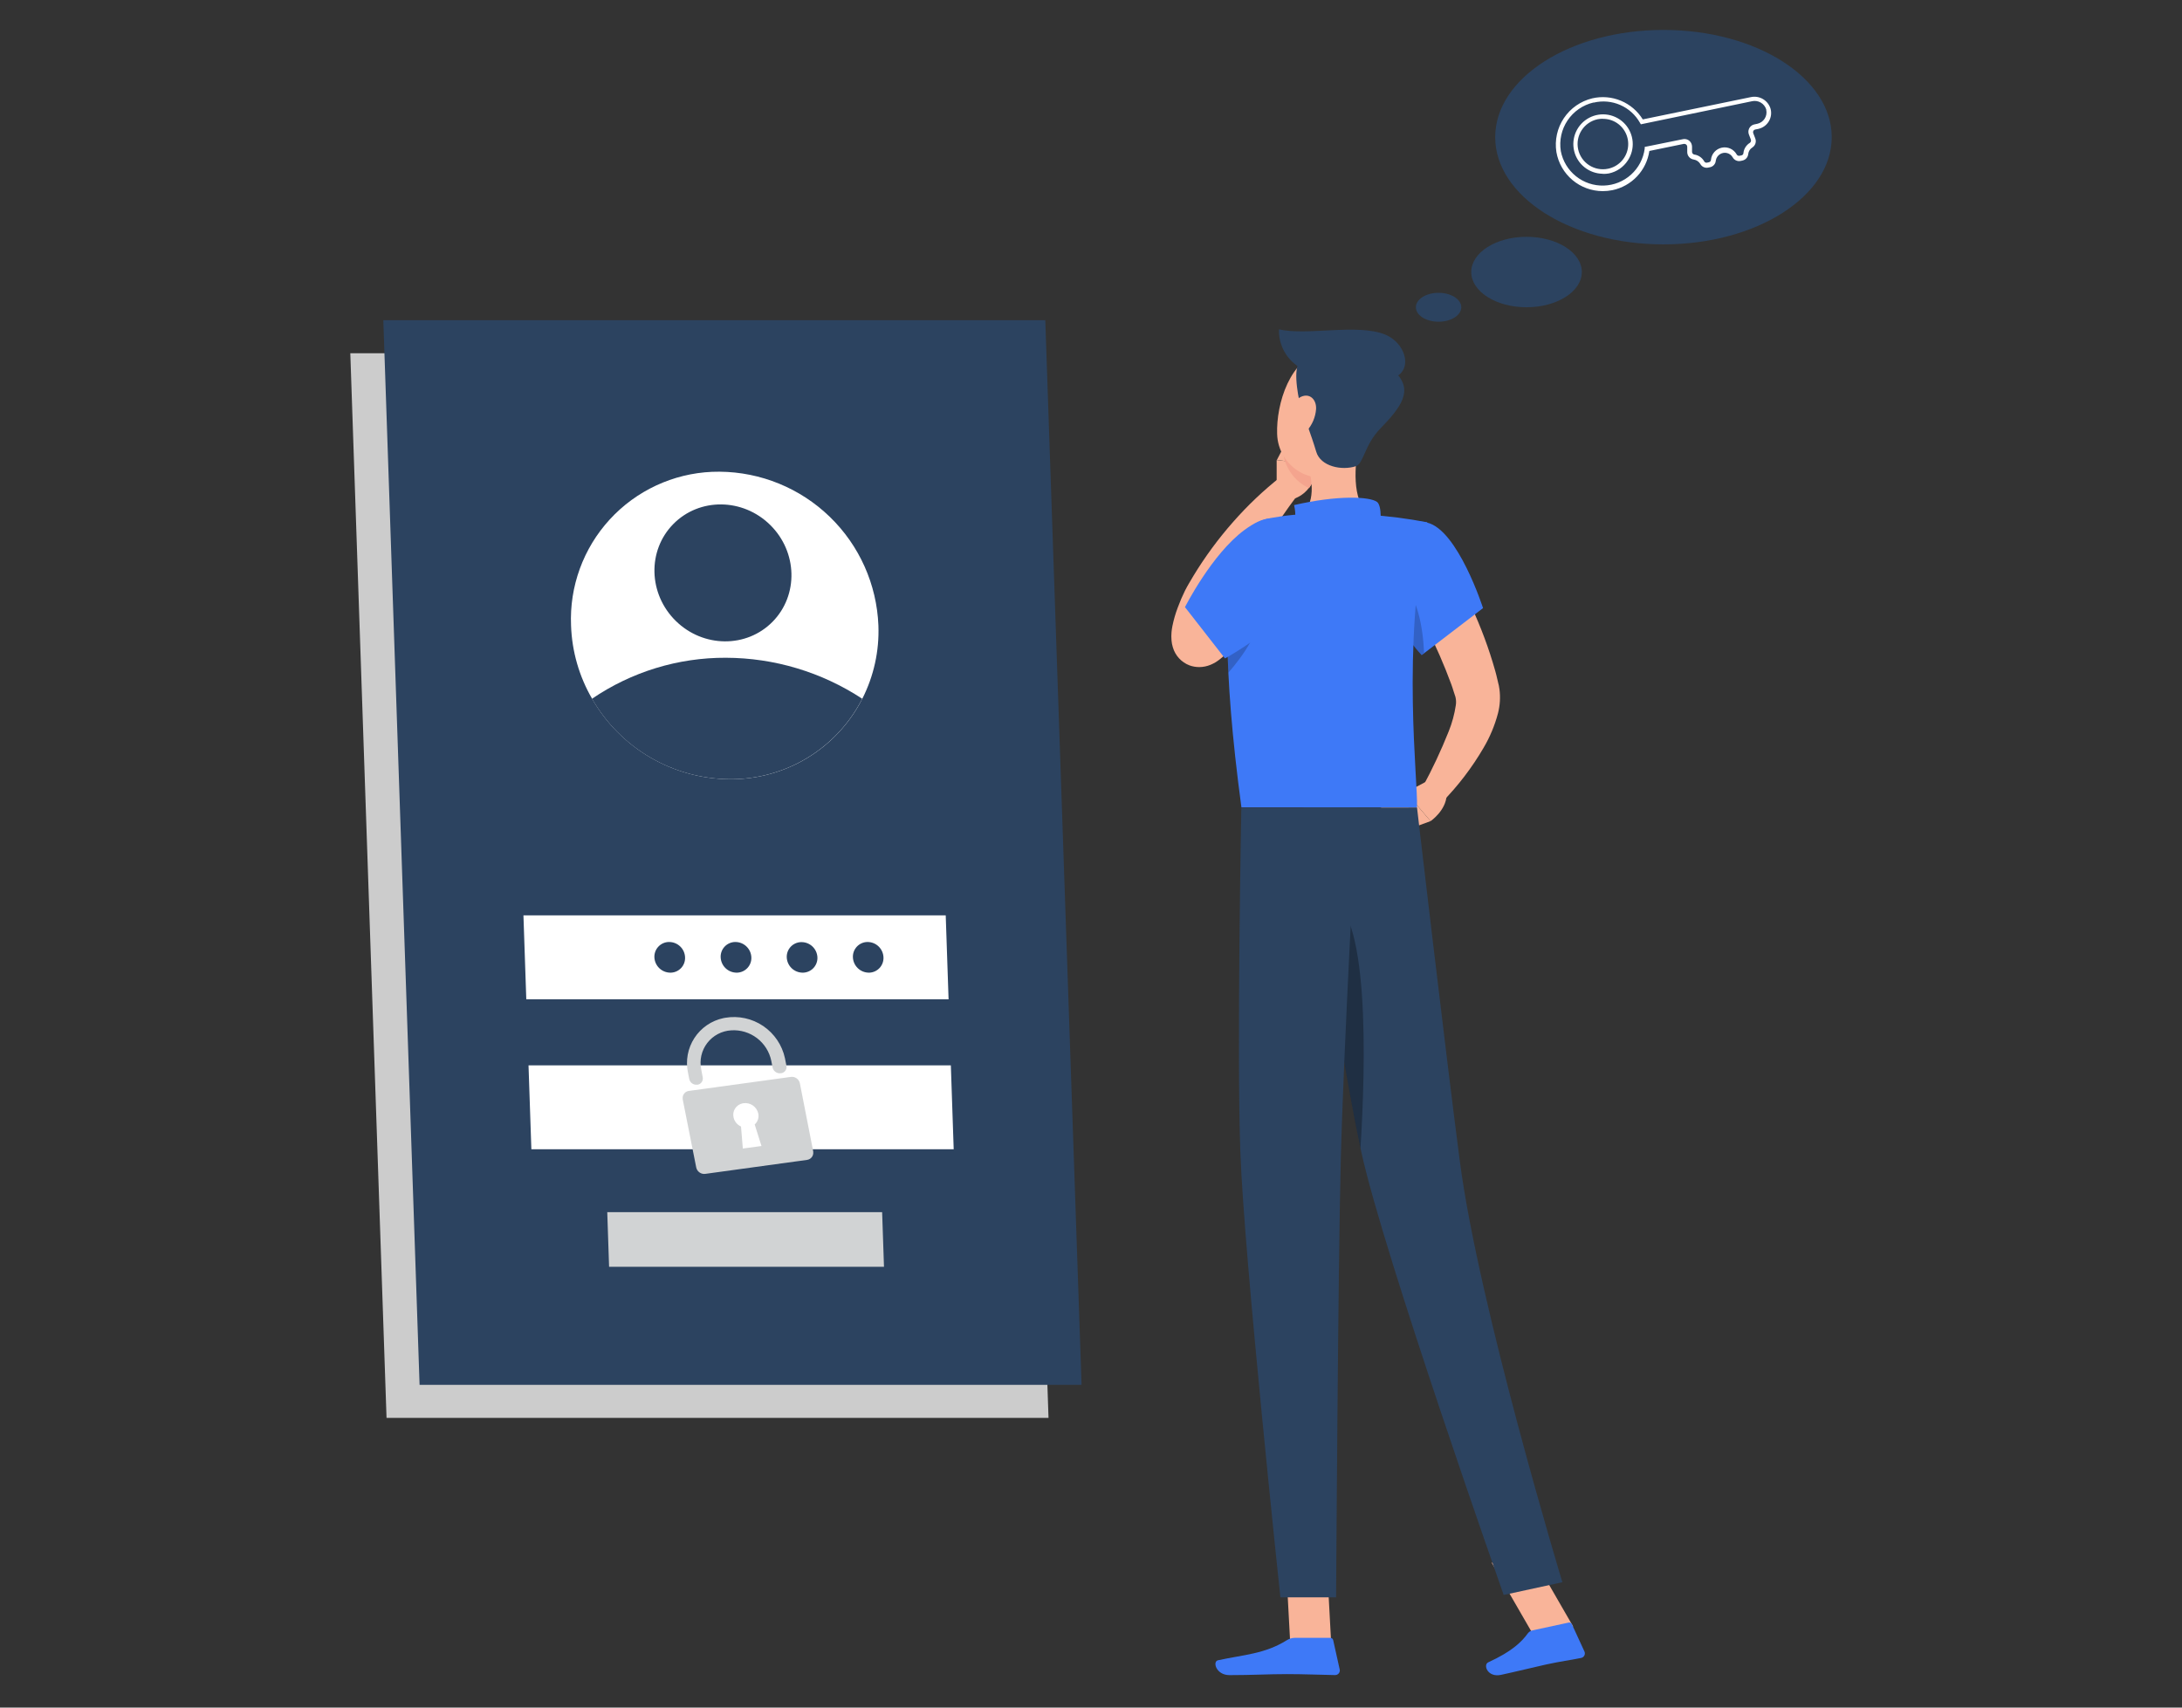 <svg width="230" height="180" viewBox="0 0 230 180" fill="none" xmlns="http://www.w3.org/2000/svg">
<rect x="0" y="0" width="230" height="180" fill="#333333" stroke="none"/>
<g id="Forget Password">
<path id="Vector" d="M110.522 149.464H40.744L36.925 37.237H106.703L110.522 149.464Z" fill="#CCCCCC"/>
<path id="Vector_2" d="M114.006 145.979H44.226L40.404 33.752H110.182L114.006 145.979Z" fill="#2C4360"/>
<path id="Vector_3" d="M90.625 79.933C98.096 72.332 97.778 59.905 89.914 52.174C82.051 44.444 69.62 44.338 62.149 51.938C54.678 59.538 54.997 71.966 62.86 79.697C70.723 87.427 83.154 87.533 90.625 79.933Z" fill="#2C4360"/>
<path id="Vector_4" d="M92.591 65.941C92.691 68.615 92.106 71.271 90.894 73.656C89.586 76.227 87.587 78.382 85.123 79.881C82.658 81.379 79.825 82.161 76.94 82.139C73.988 82.122 71.092 81.33 68.542 79.841C65.992 78.352 63.878 76.219 62.412 73.656C61.047 71.307 60.285 68.657 60.193 65.941C60.016 61.821 61.483 57.799 64.27 54.76C67.058 51.721 70.939 49.914 75.058 49.736C75.322 49.736 75.586 49.72 75.849 49.723C80.189 49.756 84.35 51.459 87.468 54.48C90.585 57.499 92.42 61.604 92.591 65.941Z" fill="white"/>
<path id="Vector_5" d="M90.886 73.656C89.577 76.227 87.578 78.382 85.113 79.88C82.648 81.378 79.814 82.16 76.93 82.139C73.978 82.122 71.082 81.33 68.532 79.841C65.983 78.352 63.87 76.219 62.404 73.656C66.56 70.822 71.478 69.315 76.508 69.336C81.619 69.348 86.615 70.849 90.886 73.656Z" fill="#2C4360"/>
<path id="Vector_6" d="M81.439 65.536C84.186 62.741 84.069 58.171 81.178 55.329C78.287 52.487 73.716 52.449 70.969 55.243C68.222 58.038 68.339 62.607 71.23 65.45C74.121 68.292 78.692 68.33 81.439 65.536Z" fill="#2C4360"/>
<path id="Vector_7" d="M99.987 105.337H55.475L55.175 96.491H99.687L99.987 105.337Z" fill="white"/>
<path id="Vector_8" d="M100.527 121.147H56.01L55.71 112.301H100.227L100.527 121.147Z" fill="white"/>
<path id="Vector_9" d="M83.348 113.521L72.621 114.995C72.423 115.017 72.243 115.117 72.12 115.272C71.996 115.427 71.939 115.625 71.962 115.822C71.96 115.841 71.96 115.859 71.962 115.878L73.388 123.068C73.433 123.279 73.556 123.465 73.733 123.589C73.909 123.714 74.125 123.768 74.339 123.74L85.066 122.267C85.264 122.242 85.445 122.139 85.567 121.982C85.69 121.824 85.745 121.624 85.72 121.426V121.379L84.312 114.188C84.267 113.975 84.142 113.787 83.963 113.663C83.783 113.539 83.563 113.488 83.348 113.521ZM80.267 120.804L78.3 121.068L78.108 118.748C77.908 118.659 77.731 118.524 77.594 118.354C77.456 118.183 77.361 117.982 77.317 117.767C77.249 117.45 77.31 117.119 77.486 116.846C77.662 116.573 77.939 116.381 78.256 116.312L78.379 116.291C78.729 116.246 79.082 116.333 79.37 116.536C79.657 116.74 79.858 117.044 79.932 117.388C79.975 117.595 79.962 117.81 79.895 118.011C79.828 118.212 79.709 118.392 79.55 118.532L80.267 120.804Z" fill="#D1D3D4"/>
<path id="Vector_10" d="M82.286 113.131C82.096 113.155 81.905 113.107 81.748 112.998C81.592 112.888 81.482 112.724 81.439 112.538L81.302 111.834C81.106 110.877 80.57 110.024 79.793 109.431C79.017 108.839 78.052 108.547 77.077 108.61C76.585 108.638 76.104 108.772 75.668 109.002C75.232 109.232 74.85 109.554 74.55 109.946C74.25 110.337 74.037 110.789 73.928 111.27C73.818 111.751 73.814 112.25 73.915 112.733L74.07 113.545C74.089 113.631 74.091 113.719 74.076 113.806C74.06 113.892 74.028 113.975 73.98 114.048C73.932 114.122 73.87 114.185 73.797 114.235C73.724 114.284 73.642 114.318 73.556 114.336H73.496C73.306 114.362 73.113 114.316 72.957 114.206C72.8 114.096 72.691 113.93 72.652 113.742L72.518 113.057C72.386 112.435 72.379 111.794 72.495 111.169C72.612 110.544 72.85 109.948 73.197 109.416C73.544 108.883 73.992 108.424 74.516 108.065C75.041 107.705 75.631 107.453 76.252 107.322L76.45 107.285C77.845 107.05 79.277 107.361 80.448 108.155C81.619 108.948 82.439 110.162 82.739 111.544L82.897 112.351C82.914 112.436 82.913 112.524 82.896 112.61C82.879 112.695 82.844 112.776 82.795 112.848C82.746 112.92 82.683 112.982 82.61 113.03C82.537 113.077 82.456 113.11 82.37 113.126L82.286 113.131Z" fill="#D1D3D4"/>
<path id="Vector_11" d="M93.179 133.535H64.202L64.01 127.776H92.984L93.179 133.535Z" fill="#D1D3D4"/>
<path id="Vector_12" d="M79.199 100.914C79.208 101.118 79.177 101.321 79.106 101.513C79.037 101.704 78.929 101.88 78.791 102.03C78.653 102.18 78.487 102.302 78.302 102.387C78.117 102.473 77.916 102.521 77.713 102.53H77.636C77.203 102.527 76.787 102.357 76.475 102.055C76.164 101.754 75.98 101.344 75.963 100.911C75.954 100.708 75.986 100.504 76.056 100.313C76.126 100.122 76.233 99.946 76.371 99.796C76.509 99.647 76.676 99.525 76.861 99.44C77.046 99.354 77.246 99.306 77.449 99.298H77.523C77.956 99.3 78.372 99.469 78.684 99.77C78.997 100.071 79.181 100.481 79.199 100.914Z" fill="#2C4360"/>
<path id="Vector_13" d="M72.212 100.914C72.221 101.117 72.19 101.32 72.121 101.511C72.051 101.703 71.945 101.878 71.808 102.028C71.67 102.178 71.505 102.3 71.32 102.386C71.136 102.472 70.936 102.521 70.733 102.53H70.649C70.216 102.526 69.801 102.356 69.49 102.054C69.179 101.753 68.996 101.344 68.978 100.911C68.962 100.5 69.109 100.099 69.388 99.796C69.668 99.494 70.056 99.314 70.467 99.298H70.541C70.974 99.3 71.39 99.469 71.701 99.77C72.013 100.071 72.196 100.481 72.212 100.914Z" fill="#2C4360"/>
<path id="Vector_14" d="M86.163 100.914C86.172 101.118 86.14 101.321 86.07 101.513C86 101.704 85.893 101.88 85.755 102.03C85.617 102.18 85.45 102.302 85.265 102.387C85.08 102.473 84.88 102.521 84.676 102.53H84.6C84.166 102.527 83.751 102.357 83.439 102.056C83.128 101.754 82.945 101.344 82.929 100.911C82.922 100.708 82.955 100.505 83.026 100.315C83.097 100.124 83.206 99.95 83.344 99.801C83.483 99.653 83.65 99.533 83.835 99.449C84.02 99.365 84.22 99.318 84.423 99.311H84.497C84.927 99.314 85.34 99.482 85.65 99.78C85.96 100.078 86.143 100.484 86.163 100.914Z" fill="#2C4360"/>
<path id="Vector_15" d="M93.126 100.914C93.144 101.324 92.999 101.725 92.721 102.028C92.444 102.331 92.058 102.511 91.648 102.53H91.574C91.141 102.526 90.726 102.356 90.415 102.054C90.104 101.753 89.92 101.344 89.903 100.911C89.894 100.707 89.926 100.504 89.996 100.312C90.067 100.121 90.174 99.945 90.313 99.795C90.451 99.645 90.618 99.524 90.803 99.439C90.988 99.354 91.188 99.306 91.392 99.298H91.466C91.897 99.303 92.31 99.474 92.619 99.774C92.928 100.075 93.109 100.483 93.126 100.914Z" fill="#2C4360"/>
<path id="Vector_16" d="M151.773 57.68C152.427 58.735 152.973 59.734 153.534 60.78C154.095 61.827 154.588 62.889 155.097 63.943C156.109 66.123 156.947 68.379 157.601 70.691C157.691 70.981 157.754 71.292 157.828 71.59L157.936 72.049L157.991 72.275L158.054 72.647C158.165 73.494 158.113 74.355 157.901 75.183C157.563 76.468 157.048 77.7 156.37 78.844C155.157 80.921 153.691 82.841 152.005 84.558L149.936 82.998C150.975 81.088 151.899 79.118 152.704 77.099C153.062 76.21 153.314 75.282 153.455 74.334C153.5 74.044 153.486 73.748 153.415 73.464L153.218 72.863C153.141 72.618 153.068 72.373 152.973 72.122C152.226 70.095 151.362 68.113 150.384 66.186C149.401 64.22 148.344 62.254 147.287 60.387L151.773 57.68Z" fill="#F9B499"/>
<path id="Vector_17" d="M150.463 82.323L148.202 83.517L150.796 86.556C150.796 86.556 152.419 85.46 152.493 83.789L150.463 82.323Z" fill="#F9B499"/>
<path id="Vector_18" d="M145.171 85.391L147.946 87.597L150.796 86.556L148.202 83.52L145.171 85.391Z" fill="#F9B499"/>
<path id="Vector_19" d="M134.57 51.713V48.5L138.835 48.993C138.835 48.993 138.766 51.763 136.378 52.58L134.57 51.713Z" fill="#F9B499"/>
<path id="Vector_20" d="M135.798 46.17L138.8 47.034L138.856 49.006L134.591 48.489L135.798 46.17Z" fill="#F9B499"/>
<path id="Vector_21" d="M138.8 47.034L135.798 46.17L135.213 47.29C135.246 48.173 135.522 49.029 136.012 49.765C136.501 50.5 137.184 51.086 137.986 51.457C138.502 50.737 138.804 49.885 138.856 49.001L138.8 47.034Z" fill="#F4A48E"/>
<path id="Vector_22" d="M143.263 46.573C142.772 49.103 142.472 52.606 144.246 54.293C144.246 54.293 143.558 56.858 138.84 56.858C133.677 56.858 136.36 54.607 136.36 54.607C138.505 53.94 138.487 51.497 137.997 49.53L143.263 46.573Z" fill="#F9B499"/>
<path id="Vector_23" d="M145.205 55.983C145.666 55.334 145.645 53.276 145.155 52.912C144.364 52.327 140.97 52.19 136.405 53.242C136.895 55.237 135.838 56.278 135.838 56.278L145.205 55.983Z" fill="#3E79F7"/>
<path id="Vector_24" d="M140.308 173.057H135.991L135.561 165.049H139.878L140.308 173.057Z" fill="#F9B499"/>
<path id="Vector_25" d="M165.822 171.455L161.541 172.187L157.237 164.731L161.523 164L165.822 171.455Z" fill="#F9B499"/>
<path id="Vector_26" d="M161.552 171.858L165.353 171.038C165.419 171.024 165.488 171.032 165.548 171.062C165.608 171.093 165.657 171.143 165.685 171.204L167.002 174.064C167.032 174.122 167.05 174.184 167.055 174.249C167.06 174.313 167.052 174.378 167.032 174.44C167.012 174.501 166.98 174.558 166.938 174.607C166.896 174.656 166.844 174.697 166.786 174.726C166.74 174.749 166.69 174.765 166.639 174.773C165.321 175.037 164.649 175.097 162.983 175.456C161.955 175.68 159.636 176.247 158.218 176.55C156.8 176.853 156.309 175.495 156.866 175.232C159.346 174.096 160.379 173.097 161.051 172.169C161.175 172.008 161.353 171.897 161.552 171.858Z" fill="#3E79F7"/>
<path id="Vector_27" d="M136.457 172.649H140.232C140.3 172.649 140.367 172.672 140.42 172.714C140.474 172.757 140.511 172.816 140.527 172.883L141.209 175.954C141.227 176.016 141.231 176.082 141.223 176.146C141.215 176.21 141.194 176.272 141.161 176.328C141.129 176.384 141.086 176.434 141.034 176.473C140.983 176.512 140.924 176.541 140.862 176.558C140.814 176.571 140.765 176.576 140.717 176.573C139.357 176.55 137.39 176.471 135.68 176.471C133.677 176.471 131.95 176.579 129.602 176.579C128.181 176.579 127.788 175.145 128.384 175.013C131.086 174.422 133.297 174.359 135.632 172.904C135.879 172.746 136.164 172.657 136.457 172.649Z" fill="#3E79F7"/>
<path id="Vector_28" d="M150.427 55.089C153.666 55.833 156.325 64.101 156.325 64.101L149.852 69.059C148.173 67.263 146.988 65.061 146.412 62.67C145.268 58.324 147.116 54.317 150.427 55.089Z" fill="#3E79F7"/>
<path id="Vector_29" d="M133.392 64.948C132.585 65.817 131.779 66.595 130.933 67.404C130.516 67.797 130.095 68.195 129.662 68.569L129.001 69.144L128.837 69.286L128.558 69.513C128.269 69.742 127.95 69.931 127.609 70.074C127.23 70.234 126.822 70.318 126.41 70.319C126.058 70.32 125.71 70.258 125.379 70.138C124.961 69.978 124.585 69.724 124.282 69.394C123.978 69.065 123.755 68.67 123.629 68.24C123.554 68.002 123.506 67.756 123.487 67.507C123.461 67.216 123.461 66.923 123.487 66.632C123.507 66.42 123.538 66.208 123.579 65.999C123.715 65.329 123.905 64.672 124.149 64.033C124.371 63.427 124.625 62.833 124.91 62.254C125.227 61.632 125.527 61.173 125.825 60.654C127.042 58.658 128.432 56.773 129.979 55.021C131.508 53.278 133.194 51.679 135.016 50.245L136.824 52.106C135.556 53.806 134.307 55.63 133.152 57.425C132.002 59.21 130.953 61.058 130.008 62.96C129.797 63.421 129.515 63.943 129.383 64.318C129.206 64.748 129.054 65.188 128.927 65.635C128.803 66.041 128.709 66.455 128.645 66.874C128.645 66.94 128.645 67.006 128.645 67.069V67.027C128.638 66.917 128.616 66.808 128.582 66.703C128.477 66.354 128.282 66.039 128.018 65.788C127.783 65.572 127.507 65.404 127.206 65.296C126.942 65.196 126.663 65.145 126.381 65.145C126.11 65.141 125.841 65.192 125.59 65.296C125.505 65.33 125.423 65.371 125.345 65.419L125.53 65.248L126.125 64.721L127.301 63.619C128.076 62.886 128.859 62.106 129.594 61.379L133.392 64.948Z" fill="#F9B499"/>
<path id="Vector_30" opacity="0.2" d="M147.651 61.152C149.412 62.892 149.986 66.065 150.108 68.817L149.823 69.059C148.148 67.261 146.968 65.06 146.397 62.67C146.333 62.407 146.273 62.18 146.23 61.898L147.651 61.152Z" fill="black"/>
<path id="Vector_31" d="M129.955 58.516C129.249 62.251 128.806 69.921 130.856 85.106H149.362C149.488 82.273 147.707 68.424 150.442 55.058C148.398 54.663 146.33 54.398 144.251 54.267C141.632 54.117 139.007 54.117 136.389 54.267C135.524 54.346 134.668 54.475 133.932 54.607C132.951 54.779 132.046 55.245 131.336 55.943C130.626 56.641 130.144 57.538 129.955 58.516Z" fill="#3E79F7"/>
<path id="Vector_32" opacity="0.2" d="M132.786 64.051L129.446 63.261C129.341 65.287 129.333 67.791 129.481 70.904C131.017 69.144 132.983 66.424 132.786 64.051Z" fill="black"/>
<path id="Vector_33" d="M144.905 42.877C144.019 46.191 143.666 48.175 141.623 49.551C138.55 51.644 134.718 49.246 134.62 45.748C134.512 42.585 135.98 37.698 139.533 37.029C140.314 36.882 141.119 36.937 141.873 37.187C142.627 37.438 143.305 37.877 143.842 38.462C144.38 39.047 144.759 39.76 144.945 40.532C145.131 41.305 145.117 42.112 144.905 42.877Z" fill="#F9B499"/>
<path id="Vector_34" d="M137.15 43.001C136.984 42.559 136.223 39.132 136.94 38.257C137.657 37.382 145.838 38.012 147.048 39.2C149.056 41.167 147.662 42.935 145.466 45.21C143.816 46.921 143.753 48.848 142.917 49.143C141.444 49.633 139.193 49.172 138.74 47.614C138.286 46.056 137.15 43.001 137.15 43.001Z" fill="#2C4360"/>
<path id="Vector_35" d="M146.054 35.289C143.155 34.06 137.746 35.423 134.815 34.714C134.778 35.803 135.136 36.869 135.823 37.715C136.511 38.56 137.481 39.129 138.555 39.314C140.988 39.779 143.459 40.007 145.935 39.996C149.14 39.852 148.505 36.338 146.054 35.289Z" fill="#2C4360"/>
<path id="Vector_36" d="M138.724 43.138C138.656 43.99 138.31 44.795 137.741 45.432C136.984 46.265 136.196 45.743 136.065 44.736C135.946 43.821 136.191 42.279 137.119 41.836C138.047 41.394 138.787 42.11 138.724 43.138Z" fill="#F9B499"/>
<path id="Vector_37" d="M137.417 85.138C137.417 85.138 141.347 111.544 143.497 121.442C145.851 132.278 158.5 168.128 158.5 168.128L164.686 166.786C164.686 166.786 155.84 137.565 153.879 122.414C152.356 110.777 149.364 85.12 149.364 85.12L137.417 85.138Z" fill="#2C4360"/>
<path id="Vector_38" opacity="0.3" d="M139.897 94.54C144.433 95.431 143.951 112.345 143.405 121.049C142.087 114.897 140.182 103.062 138.874 94.664C139.191 94.508 139.552 94.464 139.897 94.54Z" fill="black"/>
<path id="Vector_39" d="M130.846 85.138C130.846 85.138 130.353 110.97 130.746 121.513C131.138 132.478 134.963 168.376 134.963 168.376H140.835C140.835 168.376 141.046 133.116 141.328 122.349C141.613 110.614 143.028 85.13 143.028 85.13L130.846 85.138Z" fill="#2C4360"/>
<path id="Vector_40" d="M137.201 59.673C138.856 64.154 129.122 69.405 129.122 69.405L124.905 63.999C124.905 63.999 127.741 58.387 131.181 55.862C135.429 52.746 135.935 56.273 137.201 59.673Z" fill="#3E79F7"/>
<path id="Vector_41" d="M175.342 25.76C185.137 25.76 193.078 20.7 193.078 14.458C193.078 8.215 185.137 3.155 175.342 3.155C165.547 3.155 157.606 8.215 157.606 14.458C157.606 20.7 165.547 25.76 175.342 25.76Z" fill="#2C4360"/>
<path id="Vector_42" d="M168.945 20.148C167.775 20.147 166.643 19.733 165.749 18.979C164.855 18.224 164.255 17.179 164.056 16.026C163.861 14.779 164.142 13.504 164.844 12.454C165.547 11.405 166.618 10.659 167.846 10.364C168.853 10.133 169.907 10.223 170.861 10.621C171.814 11.02 172.619 11.707 173.162 12.586L184.548 10.238C184.986 10.142 185.443 10.214 185.829 10.441C186.215 10.668 186.502 11.032 186.631 11.461C186.69 11.679 186.706 11.908 186.677 12.132C186.648 12.357 186.574 12.574 186.461 12.77C186.347 12.966 186.196 13.138 186.016 13.275C185.835 13.412 185.63 13.512 185.41 13.569L185.318 13.593L185.025 13.651C184.981 13.659 184.94 13.677 184.903 13.703C184.867 13.73 184.838 13.764 184.817 13.804C184.798 13.845 184.788 13.89 184.788 13.936C184.788 13.981 184.798 14.026 184.817 14.068L185.02 14.595C185.086 14.764 185.091 14.951 185.036 15.123C184.98 15.296 184.867 15.445 184.714 15.544C184.593 15.618 184.491 15.719 184.415 15.839C184.339 15.96 184.292 16.096 184.277 16.237C184.263 16.399 184.198 16.552 184.091 16.674C183.985 16.797 183.842 16.883 183.684 16.92L183.452 16.97C183.292 16.999 183.126 16.976 182.98 16.906C182.833 16.835 182.712 16.72 182.635 16.577C182.571 16.468 182.486 16.372 182.385 16.296C182.284 16.22 182.169 16.165 182.046 16.134C181.923 16.102 181.796 16.096 181.671 16.115C181.545 16.133 181.425 16.177 181.317 16.242C181.192 16.317 181.086 16.419 181.006 16.54C180.927 16.662 180.875 16.799 180.856 16.943C180.843 17.105 180.779 17.257 180.673 17.38C180.568 17.502 180.426 17.587 180.268 17.623L180.036 17.671C179.876 17.701 179.711 17.678 179.565 17.608C179.418 17.537 179.298 17.422 179.222 17.278C179.147 17.157 179.047 17.053 178.929 16.973C178.811 16.893 178.677 16.84 178.536 16.817C178.348 16.792 178.175 16.701 178.049 16.559C177.922 16.417 177.851 16.234 177.848 16.044V15.457C177.847 15.417 177.837 15.378 177.82 15.342C177.804 15.306 177.78 15.273 177.75 15.246C177.721 15.219 177.687 15.198 177.649 15.185C177.612 15.171 177.572 15.165 177.532 15.167C177.516 15.164 177.5 15.164 177.485 15.167L173.855 15.913C173.708 16.918 173.256 17.854 172.559 18.593C171.862 19.332 170.955 19.84 169.96 20.046C169.626 20.114 169.286 20.148 168.945 20.148ZM167.962 10.807C166.847 11.067 165.873 11.741 165.234 12.691C164.596 13.641 164.342 14.798 164.522 15.928C164.723 16.974 165.29 17.914 166.121 18.579C166.951 19.245 167.992 19.593 169.056 19.561C170.12 19.53 171.138 19.12 171.928 18.406C172.717 17.692 173.227 16.72 173.365 15.665V15.488L177.371 14.677C177.475 14.651 177.582 14.647 177.687 14.665C177.792 14.682 177.893 14.72 177.983 14.777C178.072 14.835 178.15 14.909 178.21 14.997C178.27 15.085 178.312 15.184 178.333 15.288C178.344 15.341 178.351 15.395 178.354 15.449V16.01C178.356 16.077 178.38 16.141 178.422 16.191C178.465 16.242 178.524 16.277 178.589 16.29C178.804 16.32 179.009 16.4 179.189 16.522C179.369 16.644 179.519 16.805 179.628 16.993C179.654 17.046 179.695 17.09 179.747 17.118C179.799 17.146 179.859 17.157 179.917 17.149L180.142 17.101C180.2 17.086 180.253 17.052 180.29 17.005C180.328 16.957 180.349 16.898 180.35 16.838C180.381 16.532 180.508 16.244 180.713 16.015C180.919 15.787 181.191 15.629 181.492 15.566C181.792 15.502 182.105 15.536 182.386 15.661C182.666 15.787 182.899 15.999 183.051 16.266C183.077 16.318 183.118 16.362 183.169 16.39C183.22 16.419 183.278 16.43 183.336 16.424L183.573 16.377C183.632 16.362 183.683 16.328 183.72 16.28C183.756 16.232 183.775 16.173 183.774 16.113C183.798 15.898 183.872 15.691 183.989 15.508C184.106 15.325 184.263 15.171 184.448 15.059C184.502 15.019 184.542 14.963 184.56 14.898C184.579 14.834 184.576 14.765 184.551 14.703L184.348 14.176C184.31 14.079 184.292 13.975 184.294 13.871C184.297 13.767 184.32 13.664 184.362 13.569C184.404 13.473 184.464 13.387 184.54 13.316C184.615 13.244 184.704 13.188 184.801 13.15C184.843 13.135 184.885 13.123 184.928 13.113L185.228 13.05C185.548 12.982 185.828 12.789 186.006 12.515C186.184 12.241 186.245 11.907 186.177 11.587C186.179 11.572 186.179 11.557 186.177 11.542C186.082 11.233 185.873 10.971 185.592 10.809C185.311 10.648 184.98 10.599 184.664 10.673L172.959 13.103L172.87 12.953C172.4 12.115 171.67 11.453 170.791 11.068C169.912 10.682 168.93 10.593 167.996 10.815L167.962 10.807ZM168.945 18.317C168.248 18.31 167.574 18.072 167.028 17.639C166.482 17.206 166.096 16.604 165.931 15.927C165.766 15.25 165.832 14.538 166.117 13.902C166.403 13.267 166.892 12.745 167.507 12.418C168.123 12.092 168.829 11.981 169.515 12.101C170.201 12.222 170.828 12.568 171.295 13.084C171.763 13.601 172.044 14.258 172.096 14.953C172.148 15.648 171.967 16.34 171.581 16.92C171.355 17.267 171.063 17.566 170.722 17.799C170.38 18.033 169.996 18.197 169.591 18.282C169.381 18.319 169.168 18.335 168.956 18.33L168.945 18.317ZM168.945 12.518C168.762 12.518 168.579 12.536 168.399 12.57C167.708 12.718 167.104 13.133 166.719 13.726C166.334 14.319 166.2 15.041 166.348 15.732C166.495 16.424 166.91 17.028 167.503 17.413C168.096 17.798 168.818 17.931 169.509 17.784C170.023 17.678 170.495 17.421 170.863 17.047C171.232 16.673 171.481 16.198 171.58 15.682C171.679 15.166 171.622 14.632 171.418 14.148C171.214 13.664 170.87 13.252 170.432 12.963C169.996 12.675 169.485 12.524 168.963 12.528L168.945 12.518Z" fill="white"/>
<path id="Vector_43" d="M160.909 32.389C164.127 32.389 166.736 30.727 166.736 28.675C166.736 26.624 164.127 24.962 160.909 24.962C157.69 24.962 155.081 26.624 155.081 28.675C155.081 30.727 157.69 32.389 160.909 32.389Z" fill="#2C4360"/>
<path id="Vector_44" d="M151.636 33.913C152.958 33.913 154.03 33.231 154.03 32.389C154.03 31.548 152.958 30.866 151.636 30.866C150.315 30.866 149.243 31.548 149.243 32.389C149.243 33.231 150.315 33.913 151.636 33.913Z" fill="#2C4360"/>
</g>
</svg>
